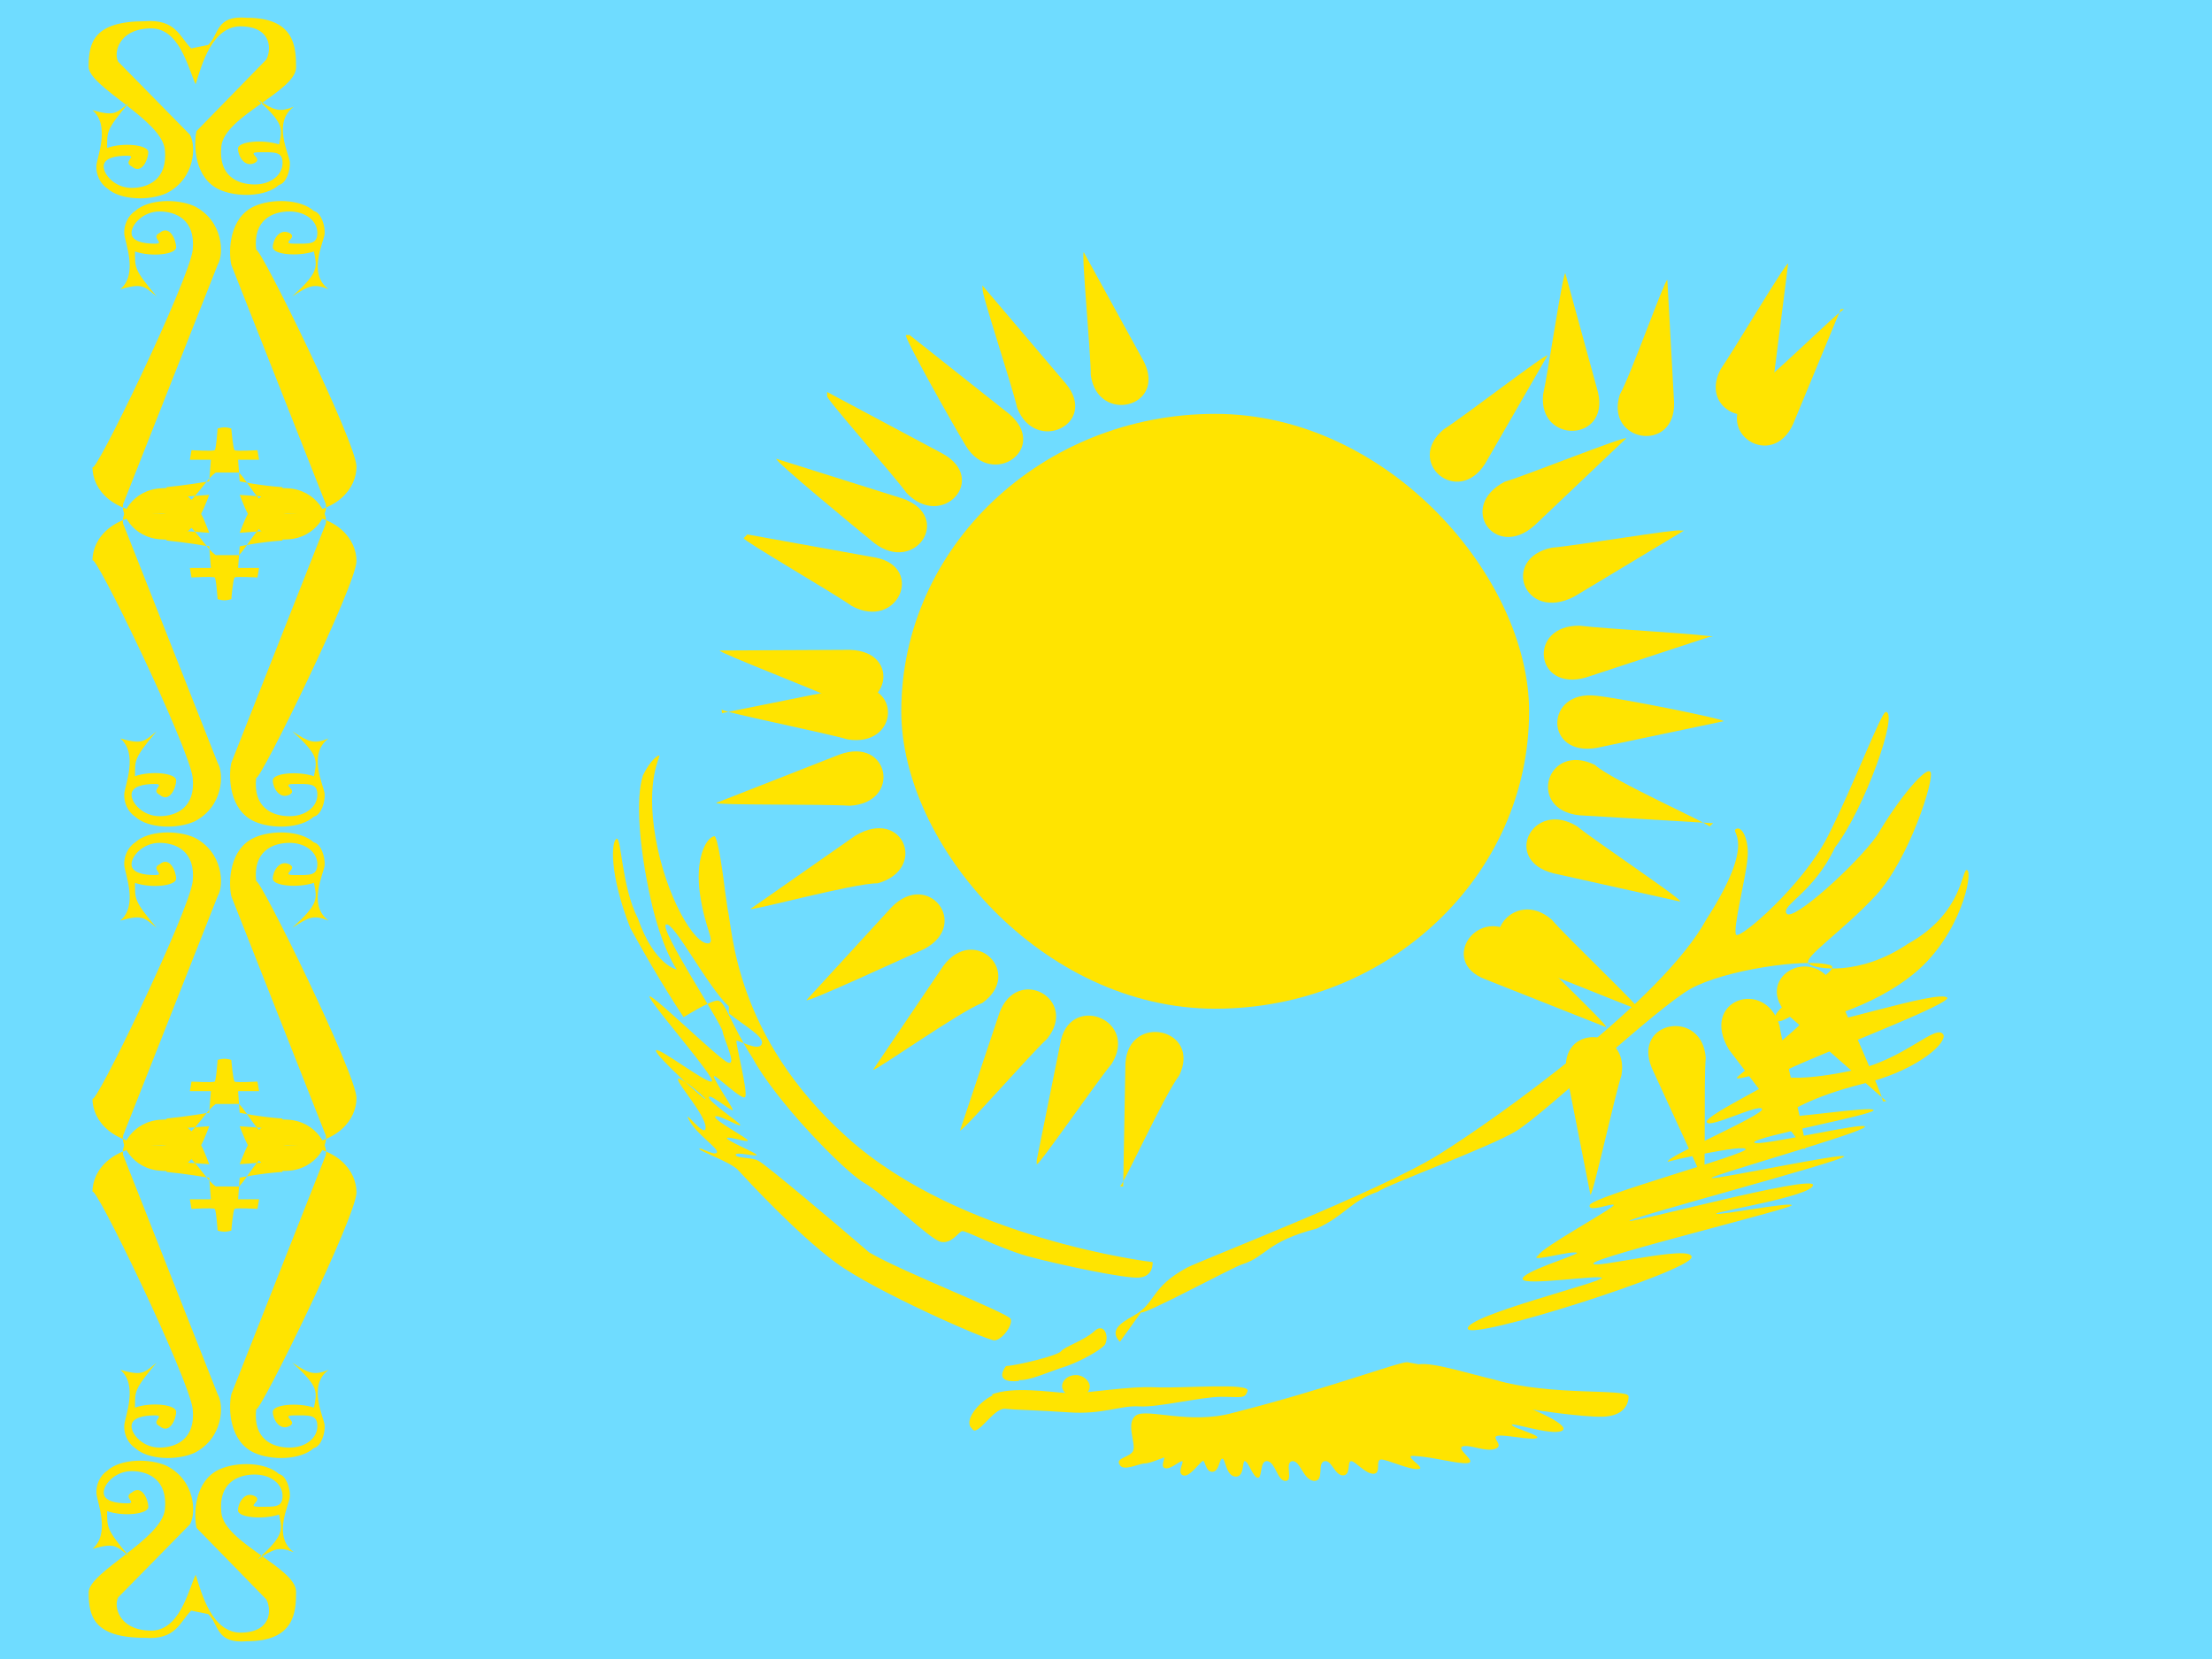 <svg xmlns="http://www.w3.org/2000/svg" height="480" width="640">
  <g fill-rule="evenodd">
    <path fill="#6fdcff" d="M0 0h640v480H0z"/>
    <g fill="#ffe400">
      <path d="M60.236 466.996c3.262 3.184 2.182 8.639 11.226 7.86 13.806 0 14.204-8.446 14.204-14.343 0-6.888-20.671-14.124-21.618-22.789-.96-8.674 4.748-11.096 9.624-11.096 4.748 0 8.082 2.777 8.082 6.198s-2.374 3.122-6.708 3.122 1.427-1.733-1.427-3.122-4.762 2.078-4.762 4.166c0 2.077 7.136 2.766 11.897 1.21.961 4.677 1.428 6.032-6.242 12.997 4.776-3.121 6.229-3.81 10.486-2.077-6.243-4.61-1.318-13.696-1.14-16.036s-1.001-6.116-3.142-6.603c-3.816-3.466-12.146-3.622-17.14-1.388-7.273 3.246-7.63 12.819-6.722 16.96l20.169 20.67c1.427 2.432 1.92 9.186-6.642 9.63-9.044.69-12.146-11.64-13.76-16.742-2.166 4.479-4.667 16.838-13.6 16.16-8.677-.346-10.224-7.1-8.797-9.631l20.708-21.077c1.894-3.131 1.637-12.704-6.736-16.96-4.996-2.234-13.311-2.078-17.126 1.388-2.141 1.388-3.336 4.166-3.166 6.603s4.103 11.626-1.14 16.036c6.266-1.733 6.723-1.044 10.486 2.077-6.67-7.966-6.19-8.32-6.242-12.997 4.762 1.666 11.911.867 11.911-1.21 0-2.088-1.921-6.664-4.776-4.166-2.841 1.389 1.907 3.122-1.414 3.122-3.348 0-6.722-.7-6.722-3.122s3.334-6.198 8.096-6.198 10.47 2.422 9.61 11.096c-.947 8.666-22.063 18.123-22.063 24.01 0 6.898 1.469 13.122 16.274 13.122 9.044.689 10.114-4.666 13.394-7.86z"/>
      <path d="M69.137 343.293c3.262-3.184 6.928-12.621 14.972-11.932 13.806 0 19.034 7.63 19.034 13.629 0 6.887-28.078 64.084-29.024 62.749-.961 8.674 4.748 11.096 9.623 11.096 4.748 0 8.083-2.776 8.083-6.198s-2.374-3.122-6.709-3.122 1.428 1.733-1.427 3.122-4.762-2.078-4.762-4.166c0-2.078 7.136-2.767 11.898-1.211.96-4.677 1.427-6.032-6.242-12.997 4.776 3.121 6.228 3.81 10.484 2.077-6.242 4.61-1.317 13.696-1.139 16.036s-1.001 6.116-3.142 6.603c-3.816 3.466-12.146 3.623-17.14 1.389-7.273-3.247-7.63-12.82-6.723-16.961l27.13-68.694c1.428-2.433-2.373-10.408-10.937-10.762-9.043-.69-12.144 8.79-13.76 12.892l12.323-.898s.48 1.9 0 3.132c-6.367.417-12.323 1.676-12.323 1.676l-.467 6.242h6.08l-.48 2.767s-6.133-.346-6.6 0c-.48.344-.96 6.263-.96 6.263s-.947.344-1.976.344c-1.043 0-1.99-.344-1.99-.344s-.48-6.909-.947-6.263c-.48-.346-6.613 0-6.613 0l-.466-2.767h6.079l-.48-6.242s-6.966-1.169-12.324-1.676c-.466-1.232 0-3.132 0-3.132l12.324.898c-1.606-4.103-4.707-13.681-13.737-12.892-8.677.344-12.378 8.32-10.961 10.762l27.144 68.694c1.894 3.132 1.637 12.704-6.736 16.96-4.996 2.236-13.312 2.078-17.126-1.388-2.141-1.388-3.336-4.166-3.167-6.603s4.103-11.626-1.139-16.036c6.266 1.733 6.723 1.044 10.486-2.077-6.67 7.966-6.19 8.32-6.243 12.997 4.762-1.666 11.912-.867 11.912 1.21 0 2.088-1.921 6.664-4.776 4.166-2.84-1.389 1.908-3.122-1.413-3.122-3.349 0-6.723.7-6.723 3.122s3.336 6.198 8.097 6.198 10.47-2.422 9.61-11.096c-.947-8.666-29.024-66.862-29.024-62.76 0-6.897 6.228-13.628 19.034-13.628 9.043-.69 12.264 8.748 16.634 11.932z"/>
      <path d="M69.137 319.408c3.262 3.184 6.928 12.621 14.972 11.932 13.806 0 19.034-7.63 19.034-13.629 0-6.888-28.078-64.084-29.026-62.749-.96-8.676 4.749-11.096 9.624-11.096 4.748 0 8.083 2.776 8.083 6.198s-2.374 3.121-6.709 3.121 1.427-1.732-1.427-3.12-4.762 2.077-4.762 4.164c0 2.078 7.136 2.767 11.898 1.211.96 4.677 1.427 6.032-6.242 12.997 4.776-3.121 6.228-3.81 10.484-2.077-6.242-4.61-1.317-13.696-1.139-16.036s-1.002-6.116-3.142-6.603c-3.816-3.466-12.146-3.623-17.14-1.389-7.274 3.247-7.63 12.82-6.723 16.961l27.13 68.694c1.428 2.433-2.374 10.408-10.937 10.762-9.043.69-12.146-8.79-13.76-12.892l12.323.898s.48-1.9 0-3.132c-6.367-.417-12.323-1.676-12.323-1.676l-.467-6.243h6.08l-.48-2.766s-6.133.346-6.6 0c-.48-.344-.96-6.263-.96-6.263s-.947-.344-1.977-.344c-1.042 0-1.99.344-1.99.344s-.48 6.909-.946 6.263c-.48.346-6.613 0-6.613 0l-.467 2.766h6.08l-.48 6.243s-6.966 1.169-12.324 1.676c-.466 1.232 0 3.132 0 3.132l12.323-.898c-1.606 4.103-4.707 13.681-13.736 12.892-8.677-.344-12.378-8.32-10.961-10.762l27.144-68.694c1.894-3.132 1.637-12.704-6.736-16.96-4.996-2.236-13.312-2.078-17.127 1.388-2.14 1.388-3.334 4.166-3.166 6.603s4.103 11.626-1.139 16.036c6.266-1.733 6.723-1.044 10.484 2.077-6.669-7.966-6.189-8.32-6.242-12.997 4.762 1.666 11.912.867 11.912-1.21 0-2.088-1.921-6.664-4.776-4.166-2.84 1.389 1.908 3.121-1.413 3.121-3.349 0-6.723-.699-6.723-3.12s3.336-6.2 8.097-6.2 10.47 2.422 9.61 11.097c-.947 8.666-29.024 66.861-29.024 62.76 0 6.897 6.228 13.628 19.034 13.628 9.043.689 12.264-8.748 16.634-11.932z"/>
      <path d="M69.137 160.61c3.262-3.184 6.928-12.62 14.972-11.932 13.806 0 19.034 7.631 19.034 13.63 0 6.887-28.078 64.084-29.024 62.748-.961 8.676 4.748 11.097 9.623 11.097 4.748 0 8.083-2.777 8.083-6.199s-2.374-3.121-6.709-3.121 1.428 1.733-1.427 3.121-4.762-2.077-4.762-4.166c0-2.077 7.136-2.766 11.898-1.21.96-4.678 1.427-6.032-6.242-12.997 4.776 3.12 6.228 3.81 10.484 2.077-6.242 4.61-1.317 13.696-1.139 16.034s-1.001 6.116-3.142 6.604c-3.816 3.466-12.146 3.622-17.14 1.388-7.273-3.246-7.63-12.819-6.723-16.96l27.13-68.696c1.428-2.432-2.373-10.407-10.937-10.762-9.043-.689-12.144 8.79-13.76 12.892l12.323-.898s.48 1.9 0 3.132c-6.367.418-12.323 1.676-12.323 1.676l-.467 6.243h6.08l-.48 2.766s-6.133-.344-6.6 0c-.48.346-.96 6.263-.96 6.263s-.947.346-1.976.346c-1.043 0-1.99-.346-1.99-.346s-.48-6.908-.947-6.263c-.48-.344-6.613 0-6.613 0l-.466-2.766h6.079l-.48-6.243s-6.966-1.168-12.324-1.676c-.466-1.232 0-3.132 0-3.132l12.324.898c-1.606-4.102-4.707-13.68-13.737-12.892-8.677.346-12.378 8.32-10.961 10.762l27.144 68.694c1.894 3.132 1.637 12.706-6.736 16.961-4.996 2.234-13.312 2.077-17.126-1.388-2.141-1.389-3.336-4.166-3.167-6.604s4.103-11.624-1.139-16.034c6.266 1.733 6.723 1.044 10.486-2.077-6.67 7.966-6.19 8.32-6.243 12.996 4.762-1.666 11.912-.866 11.912 1.211 0 2.088-1.921 6.664-4.776 4.166-2.84-1.388 1.908-3.121-1.413-3.121-3.349 0-6.723.7-6.723 3.121s3.336 6.199 8.097 6.199 10.47-2.422 9.61-11.097c-.947-8.664-29.024-66.861-29.024-62.749 0-6.898 6.228-13.629 19.034-13.629 9.043-.689 12.264 8.748 16.634 11.932z"/>
      <path d="M69.137 136.726c3.262 3.184 6.928 12.62 14.972 11.932 13.806 0 19.034-7.631 19.034-13.63 0-6.887-28.078-64.084-29.026-62.748-.96-8.676 4.749-11.097 9.624-11.097 4.748 0 8.083 2.777 8.083 6.199s-2.374 3.121-6.709 3.121 1.427-1.733-1.427-3.121-4.762 2.077-4.762 4.166c0 2.077 7.136 2.766 11.898 1.21.96 4.677 1.427 6.032-6.242 12.997 4.776-3.12 6.228-3.81 10.484-2.077-6.242-4.61-1.317-13.696-1.139-16.034s-1.002-6.116-3.142-6.604c-3.816-3.466-12.146-3.622-17.14-1.388-7.274 3.246-7.63 12.819-6.723 16.96l27.13 68.696c1.428 2.432-2.374 10.407-10.937 10.762-9.043.689-12.146-8.79-13.76-12.892l12.323.897s.48-1.9 0-3.131c-6.367-.418-12.323-1.677-12.323-1.677l-.467-6.242h6.08l-.48-2.766s-6.133.344-6.6 0c-.48-.346-.96-6.263-.96-6.263s-.947-.346-1.977-.346c-1.042 0-1.99.346-1.99.346s-.48 6.908-.946 6.263c-.48.344-6.613 0-6.613 0l-.467 2.766h6.08l-.48 6.242s-6.966 1.16-12.324 1.677c-.466 1.232 0 3.131 0 3.131l12.323-.897c-1.606 4.102-4.707 13.68-13.736 12.892-8.677-.346-12.378-8.32-10.961-10.762l27.144-68.694c1.894-3.132 1.637-12.706-6.736-16.961-4.996-2.234-13.312-2.078-17.127 1.388-2.14 1.389-3.334 4.166-3.166 6.604s4.103 11.624-1.139 16.034c6.266-1.733 6.723-1.044 10.484 2.077-6.669-7.966-6.189-8.32-6.242-12.996 4.762 1.666 11.912.866 11.912-1.211 0-2.088-1.921-6.664-4.776-4.166-2.84 1.388 1.908 3.121-1.413 3.121-3.349 0-6.723-.7-6.723-3.121s3.336-6.199 8.097-6.199 10.47 2.422 9.61 11.097c-.947 8.664-29.024 66.861-29.024 62.749 0 6.898 6.228 13.629 19.034 13.629 9.043.689 12.264-8.748 16.634-11.932z"/>
      <path d="M60.234 13.003c3.263-3.184 2.182-8.64 11.226-7.86 13.806 0 14.203 8.446 14.203 14.343 0 6.887-20.67 14.124-21.618 22.788-.96 8.676 4.749 11.097 9.624 11.097 4.748 0 8.083-2.777 8.083-6.199s-2.374-3.121-6.709-3.121 1.427 1.733-1.427 3.121-4.762-2.077-4.762-4.166c0-2.077 7.136-2.766 11.898-1.21.96-4.678 1.427-6.033-6.242-12.997 4.776 3.12 6.228 3.81 10.484 2.077-6.242 4.61-1.317 13.696-1.139 16.034s-1.002 6.116-3.142 6.604c-3.816 3.466-12.146 3.622-17.14 1.388-7.274-3.246-7.63-12.819-6.723-16.96l20.16-20.67c1.426-2.432 1.92-9.186-6.643-9.63-9.043-.69-12.146 11.639-13.76 16.741-2.166-4.478-4.666-16.838-13.6-16.149-8.676.346-10.223 7.099-8.796 9.63l20.708 21.077c1.894 3.132 1.637 12.706-6.736 16.961-4.996 2.234-13.312 2.077-17.127-1.388-2.14-1.389-3.334-4.166-3.166-6.604s4.103-11.624-1.139-16.034c6.266 1.733 6.723 1.044 10.484-2.077-6.669 7.964-6.189 8.32-6.242 12.996 4.762-1.666 11.912-.866 11.912 1.211 0 2.088-1.921 6.664-4.776 4.166-2.84-1.388 1.908-3.121-1.413-3.121-3.349 0-6.723.7-6.723 3.121s3.336 6.199 8.097 6.199 10.47-2.422 9.61-11.097c-.947-8.664-22.063-18.122-22.063-24.01 0-6.898 1.468-13.121 16.274-13.121 9.043-.69 10.114 4.666 13.393 7.86z"/>
    </g>
    <g fill="#ffe400" transform="translate(-194.73 8.286) scale(1.067)">
      <rect rx="86.12" ry="80.648" height="161.3" width="170.24" y="104.46" x="426.9"/>
      <path d="M606.94 66.366c-.708-.007-4.634 26.842-6.013 32.876-1.326 13.43 18.07 12.94 14.897-.632l-8.88-32.344zM613.77 316.21c.706.063 6.49-26.479 8.408-32.401 2.306-13.31-17.078-14.098-14.9-.46l6.492 32.86zM378.17 184.61c-.06.669 27.916 6.277 34.166 8.123 14.037 2.249 14.962-16.113.647-14.116l-34.703 6.992zM649.89 187.8c.03-.67-28.166-6.274-34.483-6.896-14.123-1.746-14.234 16.638.079 14.126l34.404-7.23zM406.79 99.641c-.482.492 17.893 21.249 21.606 26.348 9.688 9.97 22.266-3.946 9.616-10.793l-31.22-16.669zM617.96 270.64c.436-.63-19.772-19.698-23.937-24.472-10.466-9.146-21.819 6.761-8.69 11.643l32.628 12.929zM448.97 70.619c-.644.28 7.966 26.114 9.34 32.171 4.84 12.686 22.167 4.414 13.24-6.493l-22.68-26.678zM671.98 302.96c.663-.237-6.032-26.676-6.96-32.708-3.897-12.973-21.79-6.862-13.682 6.606l20.642 27.101zM602.16 88.602c-.611-.466-22.711 16.61-28.162 20.046-10.676 8.923 3.807 21.166 11.236 9.282l16.916-29.327zM419.24 282.33c.476.497 23.874-16.076 29.663-18.146 11.304-8.199-2.247-21.366-10.628-9.999L419.24 282.33zM384.16 138.16c-.29.612 24.124 14.716 29.362 18.422 12.449 6.643 19.766-10.482 6.47-13.139l-34.832-6.283zM638.07 236.6c.336-.691-22.987-16.266-27.941-20.309-11.939-7.347-20.486 9.166-6.419 12.748l34.36 7.661zM667.37 63.719c-.667-.261-14.671 23.416-18.276 28.621-6.412 12.042 11.831 18.301 14.072 4.662l4.204-33.183zM463.62 307.97c.637.294 16.262-22.401 20.322-27.26 7.28-11.691-10.461-19.036-13.696-6.677l-6.626 32.826zM386.04 238.68c.267.626 27.986-6.986 34.449-6.926 13.662-3.826 6.966-20.703-6.066-12.906L386.04 238.68zM638.13 136.11c-.21-.64-28.367 4.13-34.873 4.643-13.899 2.917-7.468 20.261 6.096 13.273l29.777-17.916z"/>
      <path d="M634.62 68.119c-.692-.141-10.14 26.429-12.87 31.068-4.149 12.903 14.964 16.119 14.706 2.318L634.62 68.12zM486.16 313.97c.68.187 11.979-24.7 16.116-30.136 6.086-12.699-13.736-17.064-14.6-3.28l-.616 33.416zM476.38 60.639c-.692.144 1.918 27.122 1.9 33.317 1.88 13.37 20.668 8.783 14.396-3.676l-16.29-29.642zM644.39 312.46c.7-.098.076-27.183.646-33.362-.896-13.462-19.974-10.121-14.628 2.72l14.082 30.641zM428.16 83.092c-.68.384 12.766 24.346 16.26 30.07 7.164 11.661 22.642.689 11.8-8.63l-27.06-21.44zM693.02 290.86c.607-.346-10.96-26.126-13.019-31.002-6.283-12.104-22.646-2.077-12.404 7.834l26.423 23.168zM393 116.64c-.397.666 21.128 18.39 26.624 22.888 11.091 8.466 21.36-7.142 7.76-12.066L393 116.64zM627.19 266.26c.436-.629-19.729-19.736-23.886-24.619-10.446-9.166-21.832 6.72-8.616 11.626l32.6 12.992zM377.67 168.63c-.181.649 26.336 10.784 32.143 13.63 13.409 4.63 17.693-13.4 3.13-13.809l-36.273.179zM646.04 216.36c.229-.636-26.482-12.49-31.067-16.712-13.046-6.4-18.632 12.204-4.136 13.67l36.202 2.143zM376.7 209.96c.098.666 28.689.262 36.207.762 14.214-.763 10.823-18.863-2.767-13.879L376.7 209.96zM646.91 164.97c-.06-.67-28.601-2.149-36.067-3.067-14.236-.184-12.178 18.096 1.743 14.027l33.324-10.96zM401.18 263.43c.396.667 26.926-11.641 32.016-13.899 12.438-6.662 1.04-21.438-8.89-11.338L401.18 263.43zM623.48 111.1c-.363-.682-26.717 9.907-32.966 11.769-12.889 6.727-2.61 21.318 8.037 11.896l24.92-23.664zM442.83 298.77c.697.362 18.872-20.474 23.606-24.846 8.643-10.718-8.072-20.062-12.926-7.037l-10.68 31.883zM682.64 76.063c-.669-.4-20.327 19.183-26.269 23.239-9.407 10.124 6.683 20.636 12.378 7.87l12.891-31.11z"/>
      <g transform="matrix(2.182 0 0 2.063 -406.01 -272.66)">
        <path d="M360.137 247.889c.626 2.6.781 16.662 14.844 30 14.062 13.437 37.969 16.406 37.969 16.406s.166 1.876-1.663 2.031c-1.719.167-9.844-1.662-13.906-2.812-4.063-1.26-7.666-3.438-8.126-3.281-.469.166-1.26 1.662-2.6 1.406s-7.031-6.26-9.631-7.813c-2.6-1.662-10.938-10.781-13.76-16.312-2.813-4.631-3.438-7.6-4.376-7.6-.938 0-4.219 2.187-4.219 2.187s-2.969-4.631-6.626-11.719c-2.666-7.187-2.344-11.406-1.719-11.718.626-.313.626 6.312 2.666 10.468 2.032 6.167 4.844 6.719 4.844 6.719s-1.876-2.666-3.281-9.376-1.876-13.126-.938-16.166c.938-2.031 1.876-2.666 2.032-2.6.166.166-1.719 3.126-.469 10.781s4.844 14.219 6.626 13.906c.781-.312-.469-1.876-1.094-6.406s.626-7.344 1.719-7.666c.469-.469 1.26 6 1.406 7.344zM360.292 260.699c-2.666-2.6-6.876-11.26-7.812-10.781-.938.469 6.876 12.969 7.031 14.063.166 1.093 1.876 4.631.626 4.062s-10.626-10.312-9.631-8.437 8.126 10.468 7.666 10.937-6.781-4.688-6.937-4.062c-.167.626 6.312 6.781 6.166 6.406s-3.438-3.281-3.438-2.6 3.438 4.687 3.438 6.312-2.969-2.812-2.031-.937c.937 1.876 3.693 3.694 3.437 4.219s-2.187-.782-2.187-.469c0 .312 3.906 1.719 4.843 2.812.938 1.094 7.344 8.438 12.188 12.188s18.694 10.166 19.631 10.166c.938 0 2.344-2.031 2.031-2.812-.312-.782-13.76-6.313-17.6-8.76-3.76-3.438-12.968-11.663-13.76-12.032-.781-.468-2.812-.312-2.812-.781s2.666.313 2.6 0c-.166-.312-3.76-1.876-3.694-2.187.166-.313 2.6.626 2.6.312 0-.312-4.219-2.666-4.062-3.126.166-.469 3.126 1.406 3.126 1.094 0-.313-4.063-3.126-3.907-3.694.167-.469 3.126 2.188 2.969 1.663s-2.344-3.907-2.344-4.376c0-.469 3.694 3.437 3.907 2.666.312-.781-1.26-7.188-1.094-7.344s2.646 1.422 3.114.484c.468-.937-1.837-2.241-4.062-4.078zM396.4 309.9c-1.893.249-2.747-.393-1.672-1.934 1.488-.11 6.449-1.379 6.849-1.96s2.894-1.416 4.137-2.634c1.24-1.22 1.903.782 1.282 1.819-.616.73-2.838 2.044-4.646 2.739-2.479.826-4.61 1.967-6.061 1.87zM408.887 304.769c-1.26-1.407-.166-2.344 1.719-3.438 2.812-1.662 2.032-3.693 6.626-6.312 1.663-.938 23.906-10 31.26-14.844s27.813-20.313 33.281-30.938c6.469-10.626 2.813-11.406 3.694-11.876.781-.468 1.663 1.663 1.406 3.907-.166 2.343-1.876 9.376-1.406 10s8.281-6.469 11.406-12.969 6.626-16.313 7.188-16.313c1.662 0-2.666 12.813-6.313 17.813-2.666 6-6.781 7.6-6 8.694.782 1.093 8.694-6.469 11.26-10.313 2.667-4.844 6.167-9.219 6.626-8.281.469.937-2.6 11.26-6.718 16.094-4.219 4.843-9.219 8.281-8.438 9.062.781.782 6.406 1.663 12.344-2.6 6.937-4.062 6.662-10 7.344-9.687.781.312-.782 8.437-6.407 13.437s-13.281 6.469-12.968 6.663c.312 1.094 16.26-4.631 16.937-3.281-.312 1.26-20.626 9.218-20.782 10 .001.626 3.439.781 8.907-.469 6.469-1.26 10.626-6.468 11.407-4.631.166 1.406-3.907 4.844-10.167 6.406-6.26 1.663-9.376 3.76-9.631 4.219-.166.468 11.094-1.407 11.094-.782s-14.688 3.438-14.844 4.22c-.166.781 14.062-2.813 13.76-2.032-.313.781-19.219 6.406-19.063 6.719.167.312 16.782-3.438 16.469-2.813-.312.626-26.406 7.969-26.662 8.438-.167.468 22.968-6.167 22.812-4.688s-12.031 3.437-12.031 3.76c0 .312 9.631-1.662 9.376-1.094-.166.469-24.063 6.663-24.632 7.6-.468.938 12.344-2.6 12.188-.781s-27.666 11.094-27.813 9.376c-.166-1.719 16.719-6.094 16.663-6.662-.166-.469-9.687 1.093-9.844.166-.166-.938 6.26-2.969 6.782-3.438-.469-.468-6.313 1.406-4.844.313.469-1.094 9.631-6.313 9.376-6.626-.166-.313-3.281 1.093-2.969 0 .313-1.094 19.687-6.719 19.376-7.344-.313-.626-8.906 1.406-9.687 1.662-.313-.624 12.031-6.166 11.718-6.937-.312-.781-6.662 2.666-6.874 1.719-.313-.938 10.781-6.313 10.166-6.938s-6.781 1.719-6.406 1.094 10.468-8.437 8.749-8.694c-1.718-.166-3.76 2.346-4.062.782.313-2.032 8.76-6.313 6.876-6.876-2.969-.938-13.126.626-17.344 3.126s-18.126 16.406-21.663 18.693c-3.437 2.188-16 7.032-17.187 7.969-3.438 1.26-4.063 3.126-7.6 4.844-6.261 1.719-6.26 3.694-9.219 4.687-1.093.313-12.343 6.781-12.6 6.313zM393.107 311.797c-1.876.938-3.693 3.438-2.601 4.376.626 1.26 2.601-2.666 4.063-2.6 1.663.166 3.76.167 7.969.47 4.219.312 6.406-.938 8.76-.782s7.667-1.26 10.167-1.26 2.968.312 3.281-.782c.312-1.093-7.813-.312-11.407-.468-3.693-.166-8.126.781-10.781.781-2.6-.166-6.876-.938-9.631.166z"/>
        <rect rx="1.719" ry="1.484" height="2.969" width="3.438" y="309.14" x="401.7"/>
        <path d="M446.02 307.731c1.718-.313 6.307 1.26 9.478 2.031 6.828 2.188 16.603 1.094 16.603 2.188s-.67 2.6-3.242 2.666-8.768-.937-8.687-.937 4.972 2.187 3.6 2.812-6.486-1.26-6.171-.781 3.771 1.406 3.086 1.719c-.686.312-3.782-.469-4.811-.312-1.028.166.868 1.249-.333 1.718-1.199.469-3.216-.624-4.073-.313-.867.314 1.846 2.032.646 2.188-1.2.166-4.089-.781-6.632-.937-1.643-.166 1.618 1.662.49 1.718-1.03.166-3.827-1.249-4.612-1.249s.064 1.874-.974 1.874c-1.029 0-2.239-1.662-2.763-1.662s.01 1.876-1.018 1.876-1.397-2.031-2.264-1.876c-1.014.167.026 2.666-1.346 2.6-1.371-.167-1.663-2.666-2.681-2.6-1.03.166.182 2.6-.847 2.6-1.028 0-1.196-2.344-2.224-2.6-1.028-.166-.62 2.187-1.206 2.187s-1.196-2.187-1.638-2.187c-.342 0-.004 2.187-1.206 2.031s-1.194-2.6-1.638-2.344c-.342.167-.348 1.719-1.204 1.719s-.863-1.662-1.196-1.406c-.344.166-1.648 2.187-2.406 1.876-.867-.313.206-1.876-.136-1.876-.343 0-1.406 1.093-2.092.937s.036-1.406-.137-1.406c-.171 0-1.76.781-2.436.781s-2.671 1.094-3.086.166c-.613-.937 1.342-.937 1.684-1.876.344-.937-.998-3.693.373-4.631 1.372-.937 6.668 1.26 12-.312 11.666-3.126 20.662-6.718 21.676-6.663z"/>
      </g>
    </g>
  </g>
</svg>
